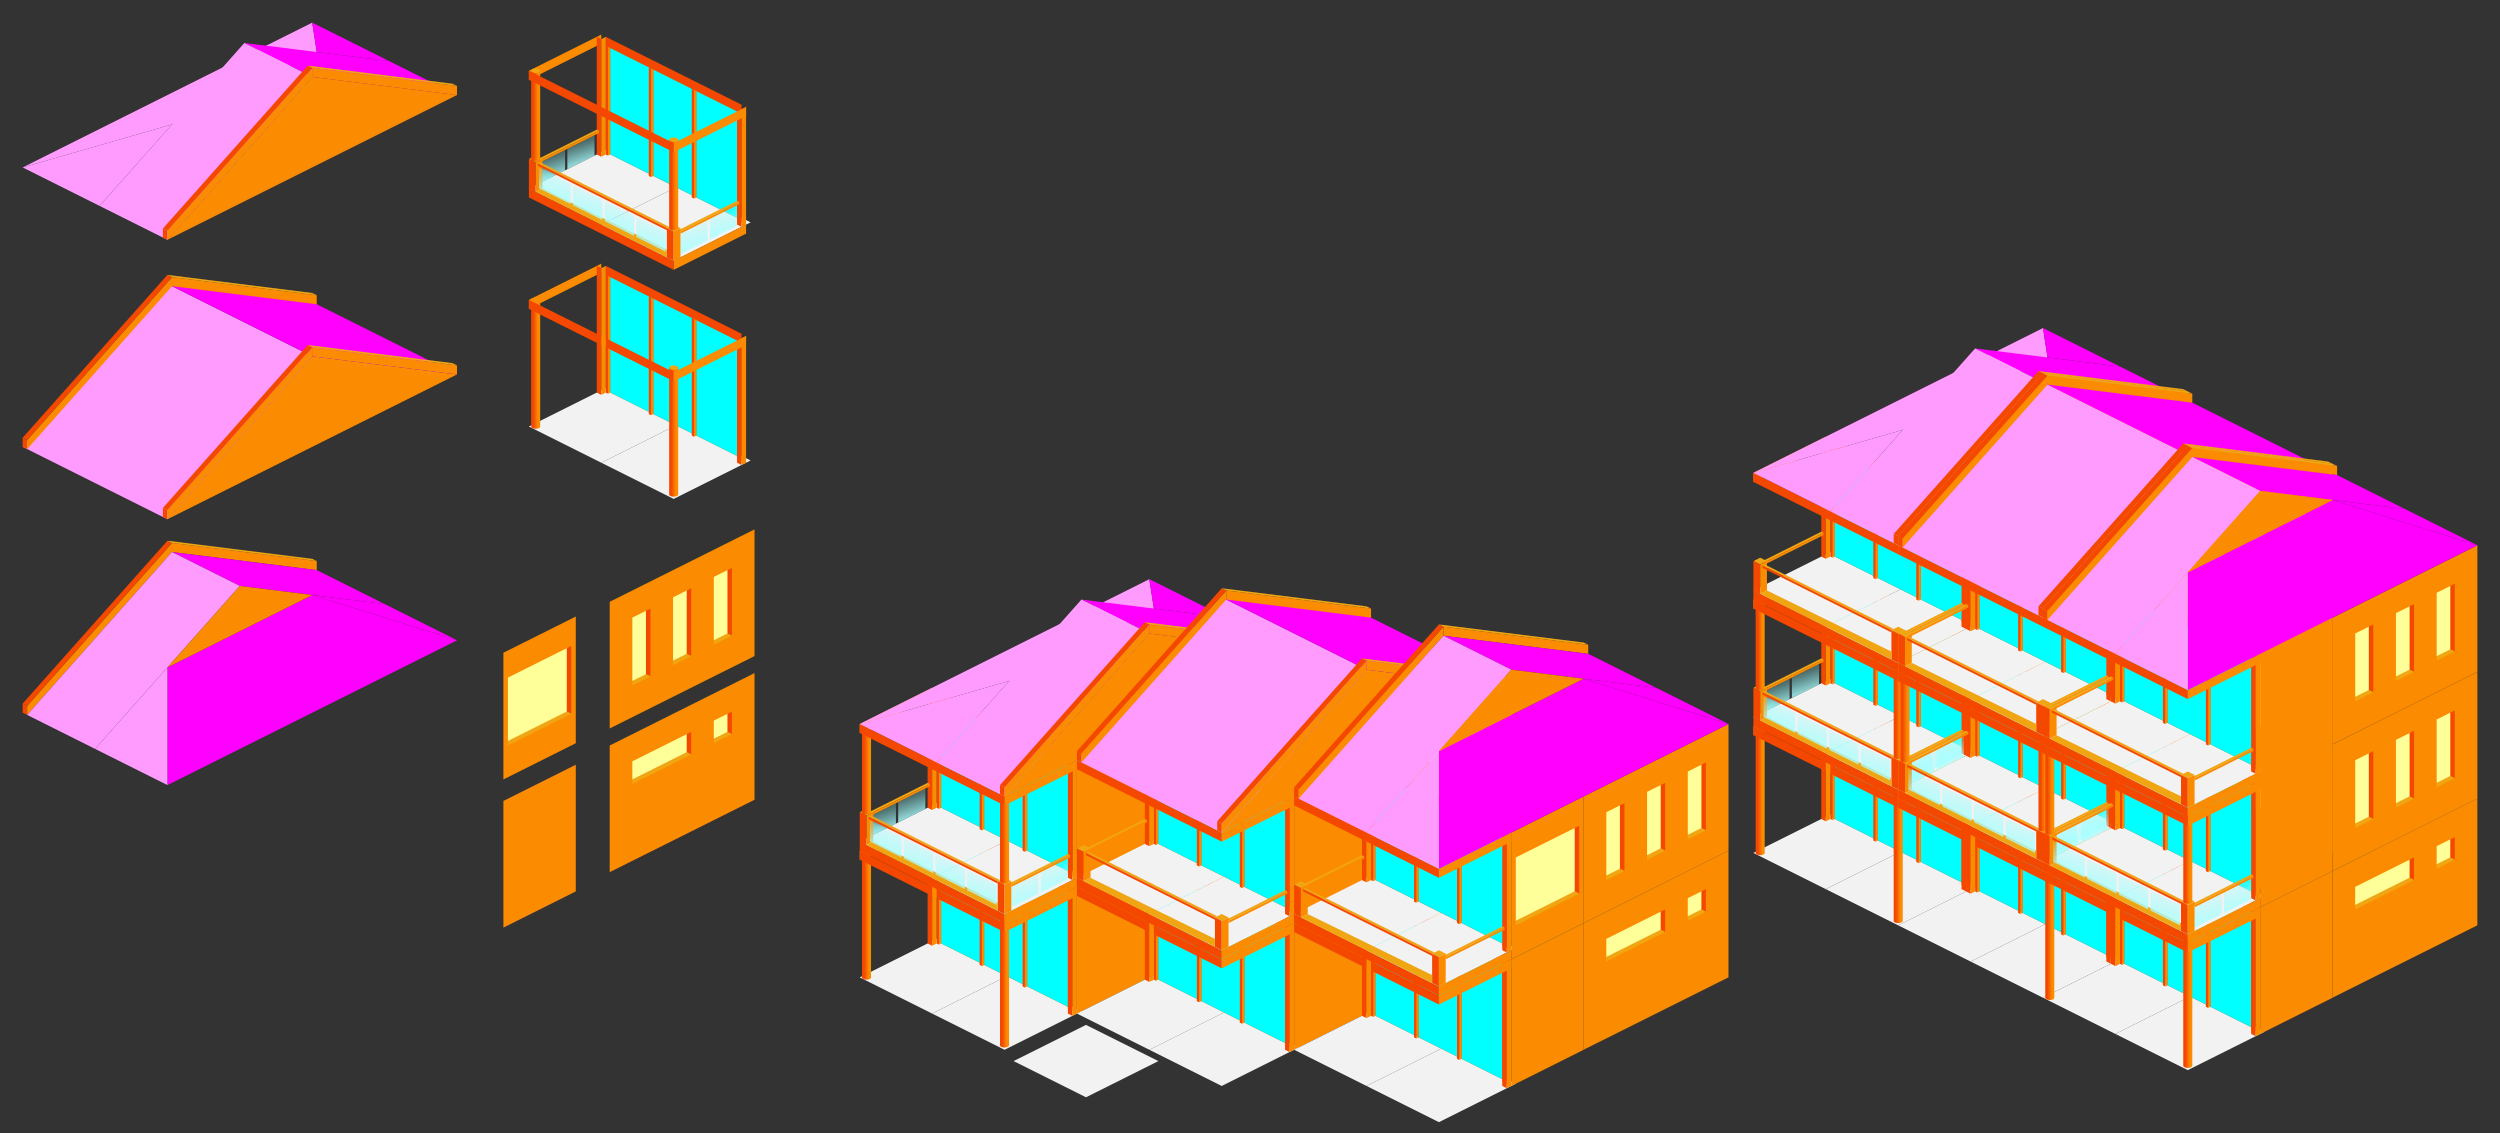 <?xml version="1.0" encoding="UTF-8" standalone="no"?>
<!-- Created with Inkscape (http://www.inkscape.org/) -->

<svg
   width="1105"
   height="500.993"
   viewBox="0 0 1105 500.993"
   version="1.1"
   id="svg1"
   inkscape:version="1.3 (0e150ed, 2023-07-21)"
   sodipodi:docname="1x0.5-sk1.svg"
   xml:space="preserve"
   xmlns:inkscape="http://www.inkscape.org/namespaces/inkscape"
   xmlns:sodipodi="http://sodipodi.sourceforge.net/DTD/sodipodi-0.dtd"
   xmlns:xlink="http://www.w3.org/1999/xlink"
   xmlns="http://www.w3.org/2000/svg"
   xmlns:svg="http://www.w3.org/2000/svg"><rect x="0" y="0" width="1105" height="500.993" fill="#333333" stroke="none"/><sodipodi:namedview
     id="namedview1"
     pagecolor="#ffffff"
     bordercolor="#000000"
     borderopacity="0.25"
     inkscape:showpageshadow="2"
     inkscape:pageopacity="0.0"
     inkscape:pagecheckerboard="0"
     inkscape:deskcolor="#d1d1d1"
     inkscape:document-units="px"
     showgrid="true"
     inkscape:zoom="0.70710678"
     inkscape:cx="567.09964"
     inkscape:cy="244.65895"
     inkscape:window-width="1440"
     inkscape:window-height="847"
     inkscape:window-x="240"
     inkscape:window-y="115"
     inkscape:window-maximized="0"
     inkscape:current-layer="layer1"><inkscape:grid
       id="grid1"
       units="px"
       originx="0"
       originy="-43"
       spacingx="1"
       spacingy="1"
       empcolor="#0099e5"
       empopacity="0.302"
       color="#0099e5"
       opacity="0.149"
       empspacing="4"
       dotted="false"
       gridanglex="30"
       gridanglez="30"
       visible="true"
       enabled="true" /></sodipodi:namedview><defs
     id="defs1"><linearGradient
       id="linearGradient250"
       inkscape:collect="always"><stop
         style="stop-color:#aaffff;stop-opacity:0.787;"
         offset="0"
         id="stop250" /><stop
         style="stop-color:#92ffff;stop-opacity:0.284;"
         offset="1"
         id="stop251" /></linearGradient><linearGradient
       id="linearGradient224"
       inkscape:collect="always"><stop
         style="stop-color:#f44800;stop-opacity:1;"
         offset="0"
         id="stop224" /><stop
         style="stop-color:#fb8b00;stop-opacity:1"
         offset="1"
         id="stop225" /></linearGradient><linearGradient
       inkscape:collect="always"
       xlink:href="#linearGradient4802"
       id="linearGradient7715"
       gradientUnits="userSpaceOnUse"
       x1="152.771"
       y1="560.222"
       x2="153.328"
       y2="560.222" /><linearGradient
       inkscape:collect="always"
       xlink:href="#linearGradient5449"
       id="linearGradient7703"
       gradientUnits="userSpaceOnUse"
       gradientTransform="matrix(4,0,0,4,-1341.04,-2370.053)"
       x1="517"
       y1="524.608"
       x2="526"
       y2="604.858" /><linearGradient
       inkscape:collect="always"
       xlink:href="#linearGradient5449"
       id="linearGradient7701"
       gradientUnits="userSpaceOnUse"
       gradientTransform="matrix(4,0,0,4,-1341.04,-2370.053)"
       x1="623.087"
       y1="598.013"
       x2="674.185"
       y2="651.222" /><linearGradient
       id="linearGradient6723"
       inkscape:collect="always"><stop
         id="stop6725"
         offset="0"
         style="stop-color:#5a5a5a;stop-opacity:1" /><stop
         id="stop6727"
         offset="1"
         style="stop-color:#cccccf;stop-opacity:1" /></linearGradient><linearGradient
       id="linearGradient6715"
       inkscape:collect="always"><stop
         id="stop6717"
         offset="0"
         style="stop-color:#888888;stop-opacity:1" /><stop
         id="stop6719"
         offset="1"
         style="stop-color:#eeeeee;stop-opacity:1" /></linearGradient><linearGradient
       gradientUnits="userSpaceOnUse"
       y2="37.195"
       x2="168.659"
       y1="38.697"
       x1="165.096"
       id="linearGradient6721"
       xlink:href="#linearGradient6715"
       inkscape:collect="always" /><linearGradient
       gradientUnits="userSpaceOnUse"
       y2="35.825"
       x2="169.278"
       y1="41.305"
       x1="167.261"
       id="linearGradient6729"
       xlink:href="#linearGradient6723"
       inkscape:collect="always" /><linearGradient
       id="linearGradient5518"><stop
         offset="0"
         style="stop-color:#6600cc;stop-opacity:1"
         id="stop5520" /><stop
         offset="1"
         style="stop-color:#ff00ff;stop-opacity:1"
         id="stop5522" /></linearGradient><linearGradient
       id="linearGradient4820"><stop
         offset="0"
         style="stop-color:#f44800;stop-opacity:1"
         id="stop4822" /><stop
         offset="1"
         style="stop-color:#fb8b00;stop-opacity:1"
         id="stop4824" /></linearGradient><linearGradient
       gradientTransform="translate(257.033,50)"
       gradientUnits="userSpaceOnUse"
       xlink:href="#linearGradient4820"
       id="linearGradient5425"
       y2="160.818"
       x2="140"
       y1="160.818"
       x1="115" /><linearGradient
       gradientTransform="translate(257.033,50)"
       gradientUnits="userSpaceOnUse"
       xlink:href="#linearGradient4820"
       id="linearGradient5427"
       y2="171"
       x2="155"
       y1="171"
       x1="100" /><linearGradient
       gradientTransform="translate(87.371,199.679)"
       gradientUnits="userSpaceOnUse"
       xlink:href="#linearGradient4820"
       id="linearGradient5429"
       y2="264.513"
       x2="-74.66"
       y1="214.258"
       x1="-124.915" /><linearGradient
       gradientTransform="matrix(0.896,-0.444,0.896,0.444,257.033,0)"
       gradientUnits="userSpaceOnUse"
       xlink:href="#linearGradient5518"
       id="linearGradient5431"
       y2="293.129"
       x2="-136.867"
       y1="279.177"
       x1="-150.819" /><linearGradient
       gradientTransform="translate(257.033)"
       gradientUnits="userSpaceOnUse"
       xlink:href="#linearGradient4820"
       id="linearGradient5433"
       y2="160.818"
       x2="140"
       y1="160.818"
       x1="115" /><linearGradient
       gradientTransform="translate(257.033)"
       gradientUnits="userSpaceOnUse"
       xlink:href="#linearGradient4820"
       id="linearGradient5435"
       y2="171"
       x2="155"
       y1="171"
       x1="100" /><linearGradient
       gradientTransform="translate(143.525,143.525)"
       gradientUnits="userSpaceOnUse"
       xlink:href="#linearGradient4820"
       id="linearGradient5437"
       y2="264.513"
       x2="-74.66"
       y1="214.258"
       x1="-124.915" /><linearGradient
       gradientTransform="translate(-33.538,32.919)"
       gradientUnits="userSpaceOnUse"
       xlink:href="#linearGradient4820"
       id="linearGradient5502"
       y2="160.818"
       x2="140"
       y1="160.818"
       x1="115" /><linearGradient
       gradientTransform="translate(-33.538,32.919)"
       gradientUnits="userSpaceOnUse"
       xlink:href="#linearGradient4820"
       id="linearGradient5504"
       y2="171"
       x2="155"
       y1="171"
       x1="100" /><linearGradient
       gradientTransform="matrix(0.895,-0.445,0.895,0.445,-33.538,32.919)"
       gradientUnits="userSpaceOnUse"
       xlink:href="#linearGradient4820"
       id="linearGradient5506"
       y2="264.513"
       x2="-74.66"
       y1="214.258"
       x1="-124.915" /><linearGradient
       gradientTransform="matrix(0.895,-0.445,0.895,0.445,-31.038,38.919)"
       gradientUnits="userSpaceOnUse"
       xlink:href="#linearGradient4820"
       id="linearGradient5509"
       y2="264.513"
       x2="-74.66"
       y1="214.258"
       x1="-124.915" /><linearGradient
       gradientTransform="translate(-31.038,33.919)"
       gradientUnits="userSpaceOnUse"
       xlink:href="#linearGradient4820"
       id="linearGradient5512"
       y2="160.818"
       x2="140"
       y1="160.818"
       x1="115" /><linearGradient
       gradientTransform="translate(-31.038,33.919)"
       gradientUnits="userSpaceOnUse"
       xlink:href="#linearGradient4820"
       id="linearGradient5514"
       y2="171"
       x2="155"
       y1="171"
       x1="100" /><linearGradient
       gradientTransform="translate(0,5)"
       gradientUnits="userSpaceOnUse"
       xlink:href="#linearGradient5518"
       id="linearGradient5524"
       y2="186"
       x2="110"
       y1="186"
       x1="85" /><linearGradient
       y2="264.513"
       x2="-74.66"
       y1="214.258"
       x1="-124.915"
       gradientTransform="matrix(0.895,-0.445,0.895,0.445,-236.038,10.669)"
       gradientUnits="userSpaceOnUse"
       id="linearGradient3147"
       xlink:href="#linearGradient4820"
       inkscape:collect="always" /><linearGradient
       y2="160.818"
       x2="140"
       y1="160.818"
       x1="115"
       gradientTransform="translate(-236.038,10.669)"
       gradientUnits="userSpaceOnUse"
       id="linearGradient3150"
       xlink:href="#linearGradient4820"
       inkscape:collect="always" /><linearGradient
       y2="171"
       x2="155"
       y1="171"
       x1="100"
       gradientTransform="translate(-236.038,10.669)"
       gradientUnits="userSpaceOnUse"
       id="linearGradient3152"
       xlink:href="#linearGradient4820"
       inkscape:collect="always" /><linearGradient
       y2="186"
       x2="110"
       y1="186"
       x1="85"
       gradientTransform="translate(-205,5)"
       gradientUnits="userSpaceOnUse"
       id="linearGradient3156"
       xlink:href="#linearGradient5518"
       inkscape:collect="always" /><linearGradient
       y2="186"
       x2="110"
       y1="186"
       x1="85"
       gradientTransform="translate(-205,25)"
       gradientUnits="userSpaceOnUse"
       id="linearGradient3161"
       xlink:href="#linearGradient5518"
       inkscape:collect="always" /><linearGradient
       inkscape:collect="always"
       id="linearGradient4802"><stop
         style="stop-color:#6e6e37;stop-opacity:1;"
         offset="0"
         id="stop4804" /><stop
         style="stop-color:#30331f;stop-opacity:1"
         offset="1"
         id="stop4806" /></linearGradient><linearGradient
       inkscape:collect="always"
       id="linearGradient5449"><stop
         style="stop-color:#ffffff;stop-opacity:0.343"
         offset="0"
         id="stop5451" /><stop
         style="stop-color:#ffffff;stop-opacity:0;"
         offset="1"
         id="stop5453" /></linearGradient><linearGradient
       inkscape:collect="always"
       xlink:href="#linearGradient224"
       id="linearGradient225"
       x1="235"
       y1="431.5"
       x2="237"
       y2="431.5"
       gradientUnits="userSpaceOnUse" /><linearGradient
       inkscape:collect="always"
       xlink:href="#linearGradient224"
       id="linearGradient226"
       gradientUnits="userSpaceOnUse"
       x1="235"
       y1="431.5"
       x2="237"
       y2="431.5" /><linearGradient
       inkscape:collect="always"
       xlink:href="#linearGradient250"
       id="linearGradient184"
       gradientUnits="userSpaceOnUse"
       gradientTransform="matrix(-1,0,0,1,506.496,-15.5)"
       x1="246"
       y1="339"
       x2="248.625"
       y2="331.312" /><linearGradient
       inkscape:collect="always"
       xlink:href="#linearGradient250"
       id="linearGradient185"
       gradientUnits="userSpaceOnUse"
       gradientTransform="matrix(-1,0,0,1,495.496,-10)"
       x1="246"
       y1="339"
       x2="248.625"
       y2="331.312" /><linearGradient
       inkscape:collect="always"
       xlink:href="#linearGradient250"
       id="linearGradient186"
       gradientUnits="userSpaceOnUse"
       gradientTransform="matrix(-1,0,0,1,507.5,-15.486)"
       x1="246"
       y1="339"
       x2="248.625"
       y2="331.312" /><linearGradient
       inkscape:collect="always"
       xlink:href="#linearGradient250"
       id="linearGradient187"
       gradientUnits="userSpaceOnUse"
       gradientTransform="matrix(-1,0,0,1,496.5,-9.986)"
       x1="246"
       y1="339"
       x2="248.625"
       y2="331.312" /><linearGradient
       inkscape:collect="always"
       xlink:href="#linearGradient224"
       id="linearGradient188"
       gradientUnits="userSpaceOnUse"
       x1="235"
       y1="431.5"
       x2="237"
       y2="431.5" /><linearGradient
       inkscape:collect="always"
       xlink:href="#linearGradient224"
       id="linearGradient189"
       gradientUnits="userSpaceOnUse"
       x1="235"
       y1="431.5"
       x2="237"
       y2="431.5" /><linearGradient
       inkscape:collect="always"
       xlink:href="#linearGradient250"
       id="linearGradient190"
       gradientUnits="userSpaceOnUse"
       gradientTransform="translate(1,-0.531)"
       x1="246"
       y1="339"
       x2="248.625"
       y2="331.312" /><linearGradient
       inkscape:collect="always"
       xlink:href="#linearGradient250"
       id="linearGradient191"
       gradientUnits="userSpaceOnUse"
       gradientTransform="translate(16,7)"
       x1="246"
       y1="339"
       x2="248.625"
       y2="331.312" /><linearGradient
       inkscape:collect="always"
       xlink:href="#linearGradient250"
       id="linearGradient192"
       gradientUnits="userSpaceOnUse"
       gradientTransform="translate(29,13.5)"
       x1="246"
       y1="339"
       x2="248.625"
       y2="331.312" /><linearGradient
       inkscape:collect="always"
       xlink:href="#linearGradient250"
       id="linearGradient193"
       gradientUnits="userSpaceOnUse"
       gradientTransform="translate(43,20.5)"
       x1="246"
       y1="339"
       x2="248.625"
       y2="331.312" /></defs><g
     inkscape:label="Layer 1"
     inkscape:groupmode="layer"
     id="layer1"
     transform="translate(0,-43)"><g
       id="g300"
       transform="translate(-163.996,-20.993)"><use
         x="0"
         y="0"
         xlink:href="#g195"
         id="use293"
         transform="translate(310.23,264.473)" /><use
         x="0"
         y="0"
         xlink:href="#g95"
         id="use294"
         transform="translate(310.234,309.723)" /><use
         x="0"
         y="0"
         xlink:href="#g36"
         id="use295"
         transform="translate(402.491,67.48)" /><use
         x="0"
         y="0"
         xlink:href="#g11"
         id="use296"
         transform="translate(402.5,75.007)" /><use
         x="0"
         y="0"
         xlink:href="#path36"
         id="use297"
         transform="translate(417.493,58.993)" /><use
         x="0"
         y="0"
         xlink:href="#path36"
         id="use299"
         transform="translate(417.493,3)" /><use
         x="0"
         y="0"
         xlink:href="#g290"
         id="use300"
         transform="translate(533.996,266.993)" /></g><g
       id="g235"
       transform="translate(-65.996,-153.993)"><g
         id="g234"
         transform="translate(-85,3.507)"><use
           x="0"
           y="0"
           xlink:href="#g195"
           id="use228"
           transform="translate(393.23,409.966)" /><use
           x="0"
           y="0"
           xlink:href="#g95"
           id="use229"
           transform="translate(393.234,455.216)" /><use
           x="0"
           y="0"
           xlink:href="#g36"
           id="use230"
           transform="translate(485.491,212.973)" /><use
           x="0"
           y="0"
           xlink:href="#g11"
           id="use231"
           transform="translate(485.5,220.5)" /><use
           x="0"
           y="0"
           xlink:href="#path36"
           id="use233"
           transform="translate(500.493,204.486)" /><use
           x="0"
           y="0"
           xlink:href="#g157"
           id="use234"
           transform="translate(616.996,288.986)" /></g><use
         x="0"
         y="0"
         xlink:href="#path36"
         id="use235"
         transform="translate(415.493,152)" /></g><path
       style="fill:#f2f2f2;fill-opacity:1;fill-rule:evenodd;stroke:none;stroke-width:1px;stroke-linecap:butt;stroke-linejoin:miter;stroke-opacity:1"
       d="m 448,512 32,16 32,-16 -32,-16 z"
       id="path5371-8"
       inkscape:connector-curvature="0"
       sodipodi:nodetypes="cccc" /><g
       id="g188"
       transform="translate(-220,444)"><path
         sodipodi:nodetypes="cccc"
         inkscape:connector-curvature="0"
         id="path5341"
         d="m 236,364 32,16 32,-16 -32,-16 z"
         style="fill:#e6e6e6;fill-opacity:1;fill-rule:evenodd;stroke:none;stroke-width:1px;stroke-linecap:butt;stroke-linejoin:miter;stroke-opacity:1" /><path
         style="fill:#e6e6e6;fill-opacity:1;fill-rule:evenodd;stroke:none;stroke-width:1px;stroke-linecap:butt;stroke-linejoin:miter;stroke-opacity:1"
         d="m 108,396 32,16 32,-16 -32,-16 z"
         id="path5333"
         inkscape:connector-curvature="0"
         sodipodi:nodetypes="cccc" /><path
         sodipodi:nodetypes="cccc"
         inkscape:connector-curvature="0"
         id="path5339"
         d="m 172,396 32,16 32,-16 -32,-16 z"
         style="fill:#e6e6e6;fill-opacity:1;fill-rule:evenodd;stroke:none;stroke-width:1px;stroke-linecap:butt;stroke-linejoin:miter;stroke-opacity:1" /><path
         style="fill:#e6e6e6;fill-opacity:1;fill-rule:evenodd;stroke:none;stroke-width:1px;stroke-linecap:butt;stroke-linejoin:miter;stroke-opacity:1"
         d="m 172,364 32,16 32,-16 -32,-16 z"
         id="path5343"
         inkscape:connector-curvature="0"
         sodipodi:nodetypes="cccc" /><path
         sodipodi:nodetypes="cccc"
         inkscape:connector-curvature="0"
         id="path5369"
         d="m 204,348 32,16 32,-16 -32,-16 z"
         style="fill:#f2f2f2;fill-opacity:1;fill-rule:evenodd;stroke:none;stroke-width:1px;stroke-linecap:butt;stroke-linejoin:miter;stroke-opacity:1" /><path
         sodipodi:nodetypes="cccc"
         inkscape:connector-curvature="0"
         id="path5373"
         d="m 204,380 32,16 32,-16 -32,-16 z"
         style="fill:#f2f2f2;fill-opacity:1;fill-rule:evenodd;stroke:none;stroke-width:1px;stroke-linecap:butt;stroke-linejoin:miter;stroke-opacity:1" /><path
         style="fill:#f2f2f2;fill-opacity:1;fill-rule:evenodd;stroke:none;stroke-width:1px;stroke-linecap:butt;stroke-linejoin:miter;stroke-opacity:1"
         d="m 140,380 32,16 32,-16 -32,-16 z"
         id="path5377"
         inkscape:connector-curvature="0"
         sodipodi:nodetypes="cccc" /><path
         sodipodi:nodetypes="cccc"
         inkscape:connector-curvature="0"
         id="path5379"
         d="m 140,412 32,16 32,-16 -32,-16 z"
         style="fill:#f2f2f2;fill-opacity:1;fill-rule:evenodd;stroke:none;stroke-width:1px;stroke-linecap:butt;stroke-linejoin:miter;stroke-opacity:1" /></g><g
       id="g220"
       transform="translate(-412,476)"><path
         style="fill:#e6e6e6;fill-opacity:1;fill-rule:evenodd;stroke:none;stroke-width:1px;stroke-linecap:butt;stroke-linejoin:miter;stroke-opacity:1"
         d="m 236,396 32,16 32,-16 -32,-16 z"
         id="path5337"
         inkscape:connector-curvature="0"
         sodipodi:nodetypes="cccc" /><path
         sodipodi:nodetypes="cccc"
         inkscape:connector-curvature="0"
         id="path5335"
         d="m 300,396 32,16 32,-16 -32,-16 z"
         style="fill:#e6e6e6;fill-opacity:1;fill-rule:evenodd;stroke:none;stroke-width:1px;stroke-linecap:butt;stroke-linejoin:miter;stroke-opacity:1" /><path
         sodipodi:nodetypes="cccc"
         inkscape:connector-curvature="0"
         id="path5345"
         d="m 236,428 32,16 32,-16 -32,-16 z"
         style="fill:#e6e6e6;fill-opacity:1;fill-rule:evenodd;stroke:none;stroke-width:1px;stroke-linecap:butt;stroke-linejoin:miter;stroke-opacity:1" /><path
         style="fill:#e6e6e6;fill-opacity:1;fill-rule:evenodd;stroke:none;stroke-width:1px;stroke-linecap:butt;stroke-linejoin:miter;stroke-opacity:1"
         d="m 172,428 32,16 32,-16 -32,-16 z"
         id="path5347"
         inkscape:connector-curvature="0"
         sodipodi:nodetypes="cccc" /><path
         sodipodi:nodetypes="cccc"
         inkscape:connector-curvature="0"
         id="path5381"
         d="m 268,380 32,16 32,-16 -32,-16 z"
         style="fill:#f2f2f2;fill-opacity:1;fill-rule:evenodd;stroke:none;stroke-width:1px;stroke-linecap:butt;stroke-linejoin:miter;stroke-opacity:1" /><path
         style="fill:#f2f2f2;fill-opacity:1;fill-rule:evenodd;stroke:none;stroke-width:1px;stroke-linecap:butt;stroke-linejoin:miter;stroke-opacity:1"
         d="m 204,444 32,16 32,-16 -32,-16 z"
         id="path5371"
         inkscape:connector-curvature="0"
         sodipodi:nodetypes="cccc" /><path
         style="fill:#f2f2f2;fill-opacity:1;fill-rule:evenodd;stroke:none;stroke-width:1px;stroke-linecap:butt;stroke-linejoin:miter;stroke-opacity:1"
         d="m 204,412 32,16 32,-16 -32,-16 z"
         id="path5375"
         inkscape:connector-curvature="0"
         sodipodi:nodetypes="cccc" /><path
         style="fill:#f2f2f2;fill-opacity:1;fill-rule:evenodd;stroke:none;stroke-width:1px;stroke-linecap:butt;stroke-linejoin:miter;stroke-opacity:1"
         d="m 268,412 32,16 32,-16 -32,-16 z"
         id="path5383"
         inkscape:connector-curvature="0"
         sodipodi:nodetypes="cccc" /></g><path
       style="fill:none;stroke:#0000ff;stroke-width:1;stroke-linecap:square;stroke-linejoin:round;stroke-dasharray:none"
       d="m -112,848 v 56 l -64,-32 v -56 z"
       id="path173" /><path
       style="fill:none;stroke:#0000ff;stroke-width:1;stroke-linecap:square;stroke-linejoin:round;stroke-dasharray:none"
       d="m -48,816 v 56 l -64,-32 v -56 z"
       id="path174" /><path
       style="fill:none;stroke:#0000ff;stroke-width:1;stroke-linecap:square;stroke-linejoin:round;stroke-dasharray:none"
       d="m -112,904 63.991,-32.013 -63.991,-31.987 -64,32 z"
       id="path175" /><g
       id="g180"
       transform="translate(-220,444)"
       style="stroke:#000080"><path
         style="fill:none;stroke:#000080;stroke-width:1;stroke-linecap:square;stroke-linejoin:round;stroke-dasharray:none"
         d="m 172,372 v 56 l -64,-32 v -56 z"
         id="path177" /><path
         style="fill:none;stroke:#00ff00;stroke-width:1;stroke-linecap:square;stroke-linejoin:round;stroke-dasharray:none"
         d="m 236,340 v 56 l -64,-32 v -56 z"
         id="path178" /><path
         style="fill:none;stroke:#ffff00;stroke-width:1;stroke-linecap:square;stroke-linejoin:round;stroke-dasharray:none"
         d="M 172,428 235.991,395.987 172,364 108,396 Z"
         id="path179" /><path
         style="fill:none;stroke:#00ffff;stroke-width:1;stroke-linecap:square;stroke-linejoin:round;stroke-dasharray:none"
         d="M 172,372 235.991,339.987 172,308 108,340 Z"
         id="path180" /></g><g
       transform="matrix(0.195,0,0,0.195,-309.022,731.912)"
       id="g3810"><path
         style="fill:#6600cc;fill-opacity:1;stroke:#ffffff;stroke-width:1px;stroke-linecap:butt;stroke-linejoin:miter;stroke-opacity:0.257"
         d="m 95,592.362 v 80 l 66,33 v -80 z"
         id="path3804"
         inkscape:connector-curvature="0"
         transform="translate(138.342,232.857)" /><path
         inkscape:connector-curvature="0"
         id="path3806"
         d="m 365.381,825.219 v 80 l -66,33 v -80 z"
         style="fill:#ff00ff;fill-opacity:1;stroke:#ffffff;stroke-width:1px;stroke-linecap:butt;stroke-linejoin:miter;stroke-opacity:0.257" /><path
         style="fill:#ff9bff;fill-opacity:1;stroke:#ffffff;stroke-width:1px;stroke-linecap:butt;stroke-linejoin:miter;stroke-opacity:0.257"
         d="m 233.342,825.094 66,-33 66,33 -66,33.125 z"
         id="path3808"
         inkscape:connector-curvature="0" /></g><g
       transform="matrix(0.195,0,0,0.195,-378.218,707.928)"
       id="g3858"><path
         inkscape:connector-curvature="0"
         id="path3817"
         d="m 377.342,947.219 v 80 l 66,33 v -80 z"
         style="fill:#f44800;fill-opacity:1;stroke:#ffffff;stroke-width:1px;stroke-linecap:butt;stroke-linejoin:miter;stroke-opacity:0.257" /><path
         style="fill:#fb8b00;fill-opacity:1;stroke:#ffffff;stroke-width:1px;stroke-linecap:butt;stroke-linejoin:miter;stroke-opacity:0.257"
         d="m 509.381,947.219 v 80 l -66,33 v -80 z"
         id="path3819"
         inkscape:connector-curvature="0" /><path
         inkscape:connector-curvature="0"
         id="path3821"
         d="m 377.342,947.094 66,-33 66,33 -66,33.125 z"
         style="fill:#f0a513;fill-opacity:1;stroke:#ffffff;stroke-width:1px;stroke-linecap:butt;stroke-linejoin:miter;stroke-opacity:0.257" /></g><g
       transform="matrix(0.195,0,0,0.195,-391.209,704.321)"
       id="g3863"><path
         style="fill:none;stroke:#ffffff;stroke-width:1px;stroke-linecap:butt;stroke-linejoin:miter;stroke-opacity:0.307"
         d="m 721.967,858.094 v 65.625"
         id="path3828"
         inkscape:connector-curvature="0" /><path
         style="fill:#6600cc;fill-opacity:1;stroke:#ffffff;stroke-width:1px;stroke-linecap:butt;stroke-linejoin:miter;stroke-opacity:0.307"
         d="m 656.467,923.844 65.625,-65.625 -0.25,98.875 z"
         id="path3843"
         inkscape:connector-curvature="0" /><path
         style="fill:#ff00ff;fill-opacity:1;stroke:#ffffff;stroke-width:1px;stroke-linecap:butt;stroke-linejoin:miter;stroke-opacity:0.307"
         d="m 722.342,857.469 65.25,67.25 -65.625,32.375 z"
         id="path3845"
         inkscape:connector-curvature="0" /></g><g
       transform="matrix(0.195,0,0,0.195,-445.757,708.464)"
       id="g3893"><g
         transform="translate(67.5,20.5)"
         id="g3868"><path
           style="fill:#f44800;fill-opacity:1;stroke:#ffffff;stroke-width:1px;stroke-linecap:butt;stroke-linejoin:miter;stroke-opacity:0.307"
           d="m 656.467,883.844 65.625,-15.625 -0.25,48.875 z"
           id="path3872"
           inkscape:connector-curvature="0"
           sodipodi:nodetypes="cccc" /><path
           style="fill:#fb8b00;fill-opacity:1;stroke:#ffffff;stroke-width:1px;stroke-linecap:butt;stroke-linejoin:miter;stroke-opacity:0.307"
           d="m 722.342,867.469 65.25,17.25 -65.625,32.375 z"
           id="path3874"
           inkscape:connector-curvature="0"
           sodipodi:nodetypes="cccc" /></g><path
         style="fill:#f0a513;fill-opacity:1;stroke:#ffffff;stroke-width:1px;stroke-linecap:butt;stroke-linejoin:miter;stroke-opacity:0.252"
         d="m 651.688,655.8 0.5,-16.688 64.875,33.375 z"
         id="path3889"
         inkscape:connector-curvature="0"
         transform="translate(138.342,232.857)" /><path
         style="fill:#fb8b00;fill-opacity:1;stroke:#ffffff;stroke-width:1px;stroke-linecap:butt;stroke-linejoin:miter;stroke-opacity:0.252"
         d="m 651.688,655.862 -64.688,15.75 64.938,-32.25 z"
         id="path3891"
         inkscape:connector-curvature="0"
         transform="translate(138.342,232.857)" /></g><g
       id="g195"
       transform="translate(-140.234,-281.48)"><path
         style="fill:#f2f2f2;fill-opacity:1;fill-rule:evenodd;stroke:none;stroke-width:1px;stroke-linecap:butt;stroke-linejoin:miter;stroke-opacity:1"
         d="m 374,513 32,16 34,-17 -32,-16 z"
         id="path193"
         inkscape:connector-curvature="0"
         sodipodi:nodetypes="ccccc" /><path
         style="fill:#f2f2f2;fill-opacity:1;fill-rule:evenodd;stroke:none;stroke-width:1px;stroke-linecap:butt;stroke-linejoin:miter;stroke-opacity:1"
         d="m 406,529 32,16 34,-17 -32,-16 z"
         id="path48-6"
         inkscape:connector-curvature="0"
         sodipodi:nodetypes="ccccc" /><g
         id="g226"
         transform="translate(141,54)"><path
           id="path225"
           style="fill:url(#linearGradient226);fill-opacity:1;stroke:none;stroke-width:1;stroke-linecap:butt;stroke-linejoin:round;stroke-dasharray:none"
           d="m 234,403 v 56 a 2,1 0 0 0 2,1 2,1 0 0 0 2,-1 v -56 z" /><ellipse
           style="fill:#f0a513;fill-opacity:1;stroke:none;stroke-width:1;stroke-linecap:butt;stroke-linejoin:round;stroke-dasharray:none"
           id="ellipse225"
           cx="236"
           cy="403"
           rx="2"
           ry="1" /></g><path
         style="fill:#fb8b00;fill-opacity:1;stroke:none;stroke-width:1;stroke-linecap:butt;stroke-linejoin:round;stroke-dasharray:none"
         d="m 374.004,457.007 v 4 l 32,-16 v -4 z"
         id="path47-1" /><g
         id="g67-2"
         transform="translate(246.004,153.007)"><path
           id="path55-6"
           style="fill:#f44800;fill-opacity:1;stroke:none;stroke-width:1;stroke-linecap:butt;stroke-linejoin:round;stroke-dasharray:none"
           d="m 162,289 v 54 1 1 l 1,0.5 v -1 l 57,28.5 v 1 l 2,1.014 V 374 373 319 Z"
           sodipodi:nodetypes="ccccccccccccc" /><g
           id="g65-1"
           transform="translate(0,-1)"><g
             id="g64-7"><path
               style="fill:#00ffff;fill-opacity:1;stroke:none;stroke-width:1;stroke-linecap:butt;stroke-linejoin:round;stroke-dasharray:none"
               d="m 183,304.5 18,9 v 51 l -18,-9 z"
               id="path56-6"
               sodipodi:nodetypes="ccccc" /><path
               id="path57-5"
               style="fill:#fb8b00;fill-opacity:1;stroke:none;stroke-width:1;stroke-linecap:butt;stroke-linejoin:round;stroke-dasharray:none"
               d="m 164,295 -1,-0.5 v 52 l 1,-0.5 z"
               sodipodi:nodetypes="ccccc" /><path
               style="fill:#00ffff;fill-opacity:1;stroke:none;stroke-width:1;stroke-linecap:butt;stroke-linejoin:round;stroke-dasharray:none"
               d="m 164,295 18,9 v 51 l -18,-9 z"
               id="path58-0"
               sodipodi:nodetypes="ccccc" /><path
               style="fill:#00ffff;fill-opacity:1;stroke:none;stroke-width:1;stroke-linecap:butt;stroke-linejoin:round;stroke-dasharray:none"
               d="m 202,314 18,9 v 51 l -18,-9 z"
               id="path59-4"
               sodipodi:nodetypes="ccccc" /><g
               id="g61-5"><path
                 id="path60-1"
                 style="fill:#fb8b00;fill-opacity:1;stroke:none;stroke-width:1;stroke-linecap:butt;stroke-linejoin:round;stroke-dasharray:none"
                 d="m 202,314 -1,-0.5 v 52 l 1,-0.5 z"
                 sodipodi:nodetypes="ccccc" /><path
                 id="path61-2"
                 style="fill:#f44800;fill-opacity:1;stroke:none;stroke-width:1;stroke-linecap:butt;stroke-linejoin:round;stroke-dasharray:none"
                 d="m 200,313 1,0.5 v 52 l -1,-0.5 z"
                 sodipodi:nodetypes="ccccc" /></g><g
               id="g63-3"
               transform="translate(-19,-9.5)"><path
                 id="path62-7"
                 style="fill:#fb8b00;fill-opacity:1;stroke:none;stroke-width:1;stroke-linecap:butt;stroke-linejoin:round;stroke-dasharray:none"
                 d="m 202,314 -1,-0.5 v 52 l 1,-0.5 z"
                 sodipodi:nodetypes="ccccc" /><path
                 id="path63-2"
                 style="fill:#f44800;fill-opacity:1;stroke:none;stroke-width:1;stroke-linecap:butt;stroke-linejoin:round;stroke-dasharray:none"
                 d="m 200,313 1,0.5 v 52 l -1,-0.5 z"
                 sodipodi:nodetypes="ccccc" /></g></g></g><g
           id="g66-4" /></g><g
         id="g225"
         transform="translate(202,84)"><path
           id="path223"
           style="fill:url(#linearGradient225);fill-opacity:1;stroke:none;stroke-width:1;stroke-linecap:butt;stroke-linejoin:round;stroke-dasharray:none"
           d="m 234,403 v 56 a 2,1 0 0 0 2,1 2,1 0 0 0 2,-1 v -56 z" /><ellipse
           style="fill:#f0a513;fill-opacity:1;stroke:none;stroke-width:1;stroke-linecap:butt;stroke-linejoin:round;stroke-dasharray:none"
           id="ellipse223"
           cx="236"
           cy="403"
           rx="2"
           ry="1" /></g><path
         style="fill:#f44800;fill-opacity:1;stroke:none;stroke-width:1;stroke-linecap:butt;stroke-linejoin:round;stroke-dasharray:none"
         d="m 374.004,457.007 v 4 l 64,32 6e-5,-4 z"
         id="path95-8" /><path
         style="fill:#f44800;fill-opacity:1;stroke:none;stroke-width:1;stroke-linecap:butt;stroke-linejoin:round;stroke-dasharray:none"
         d="m 466,529 2,1 v -56 l -2,-1 z"
         id="path53-2"
         sodipodi:nodetypes="ccccc" /><path
         style="fill:#fb8b00;fill-opacity:1;stroke:none;stroke-width:1;stroke-linecap:butt;stroke-linejoin:round;stroke-dasharray:none"
         d="m 470,529 -2,1 v -56 l 2,-1 z"
         id="path54-6"
         sodipodi:nodetypes="ccccc" /><path
         style="fill:#f44800;fill-opacity:1;stroke:none;stroke-width:1;stroke-linecap:butt;stroke-linejoin:round;stroke-dasharray:none"
         d="m 404.004,498.007 2,1 v -56 l -2,-1 z"
         id="path71-0"
         sodipodi:nodetypes="ccccc" /><path
         style="fill:#fb8b00;fill-opacity:1;stroke:none;stroke-width:1;stroke-linecap:butt;stroke-linejoin:round;stroke-dasharray:none"
         d="m 408.004,498.007 -2,1 v -56 l 2,-1 z"
         id="path72-3"
         sodipodi:nodetypes="ccccc" /><path
         style="fill:#fb8b00;fill-opacity:1;stroke:none;stroke-width:1;stroke-linecap:butt;stroke-linejoin:round;stroke-dasharray:none"
         d="m 438.004,489.007 v 4 l 32,-16 v -4 z"
         id="path94-1" /></g><path
       style="fill:none;stroke:#0000ff;stroke-width:1;stroke-linecap:square;stroke-linejoin:round;stroke-dasharray:none"
       d="m -112,848 63.991,-32.013 -63.991,-31.987 -64,32 z"
       id="path176" /><g
       id="g284"
       transform="translate(59,29.514)" /><rect
       y="884"
       x="-14.75"
       height="20"
       width="69.5"
       id="rect3585"
       style="display:inline;fill:#ffff99;fill-opacity:1;stroke:none" /><g
       id="g11"
       style="stroke:none"
       transform="translate(-94.504,-31.013)"><path
         style="fill:#fb8b00;fill-opacity:1;stroke:none;stroke-linejoin:round"
         d="m 171.991,427.987 64.009,-31.987 v -56 l -64,32 z"
         id="path11"
         transform="translate(192,-32)" /><g
         id="g4"
         style="stroke:none"
         transform="translate(1,-13)"><path
           style="fill:#f44800;fill-opacity:1;stroke:none;stroke-linejoin:round"
           d="m 381,386 -2,-1 v -28 l 2,-1 z"
           id="path2"
           sodipodi:nodetypes="ccccc" /><path
           style="fill:#f0a513;fill-opacity:1;stroke:none;stroke-linejoin:round"
           d="m 379,385 -6,3 -0.009,1.987 L 381,386 Z"
           id="path3" /><path
           style="fill:#ffff99;fill-opacity:1;stroke:none;stroke-linejoin:round"
           d="m 379,385 v -28 l -6,3 v 28 z"
           id="path4"
           sodipodi:nodetypes="ccccc" /></g><g
         id="g7"
         style="stroke:none"
         transform="translate(37.009,-30.987)"><path
           style="fill:#f44800;fill-opacity:1;stroke:none;stroke-linejoin:round"
           d="m 381,386 -2,-1 v -28 l 2,-1 z"
           id="path5"
           sodipodi:nodetypes="ccccc" /><path
           style="fill:#f0a513;fill-opacity:1;stroke:none;stroke-linejoin:round"
           d="m 379,385 -6,3 -0.009,1.987 L 381,386 Z"
           id="path6" /><path
           style="fill:#ffff99;fill-opacity:1;stroke:none;stroke-linejoin:round"
           d="m 379,385 v -28 l -6,3 v 28 z"
           id="path7"
           sodipodi:nodetypes="ccccc" /></g><g
         id="g10"
         style="stroke:none"
         transform="translate(19.005,-21.993)"><path
           style="fill:#f44800;fill-opacity:1;stroke:none;stroke-linejoin:round"
           d="m 381,386 -2,-1 v -28 l 2,-1 z"
           id="path8"
           sodipodi:nodetypes="ccccc" /><path
           style="fill:#f0a513;fill-opacity:1;stroke:none;stroke-linejoin:round"
           d="m 379,385 -6,3 -0.009,1.987 L 381,386 Z"
           id="path9" /><path
           style="fill:#ffff99;fill-opacity:1;stroke:none;stroke-linejoin:round"
           d="m 379,385 v -28 l -6,3 v 28 z"
           id="path10"
           sodipodi:nodetypes="ccccc" /></g></g><g
       id="g36"
       transform="translate(-158.505,64.5)"><path
         style="fill:#fb8b00;fill-opacity:1;stroke:none;stroke-linejoin:round"
         d="M 427.991,363.987 492,332 v -56 l -64,32 z"
         id="path22" /><g
         id="g28"
         style="stroke:none"
         transform="translate(101.009,-62.987)"><path
           style="fill:#f44800;fill-opacity:1;stroke:none;stroke-linejoin:round"
           d="m 381,366 -2,-1 v -8 l 2,-1 z"
           id="path26"
           sodipodi:nodetypes="ccccc" /><path
           style="fill:#f0a513;fill-opacity:1;stroke:none;stroke-linejoin:round"
           d="m 379,365 -6,3 -0.009,1.987 L 381,366 Z"
           id="path27"
           sodipodi:nodetypes="ccccc" /><path
           style="fill:#ffff99;fill-opacity:1;stroke:none;stroke-linejoin:round"
           d="m 379,365 v -8 l -6,3 v 8 z"
           id="path28"
           sodipodi:nodetypes="ccccc" /></g><g
         id="g35"><path
           style="fill:#f44800;fill-opacity:1;stroke:none;stroke-linejoin:round"
           d="m 464,312 -2,-1 v -8 l 2,-1 z"
           id="path33" /><path
           style="fill:#f0a513;fill-opacity:1;stroke:none;stroke-linejoin:round"
           d="m 462,311 -24,12 v 2 l 26,-13 -2,-1"
           id="path34" /><path
           style="fill:#ffff99;fill-opacity:1;stroke:none;stroke-linejoin:round"
           d="m 438,323 v -8 l 24,-12 v 8 z"
           id="path35" /></g></g><path
       style="fill:#fb8b00;fill-opacity:1;stroke:none;stroke-linejoin:round"
       d="m 222.502,453 v -56 l 32,-16 v 56 z"
       id="path36" /><g
       id="g95"
       transform="translate(-2.234,-209.723)"><path
         style="fill:#fb8b00;fill-opacity:1;stroke:none;stroke-width:1;stroke-linecap:butt;stroke-linejoin:round;stroke-dasharray:none"
         d="m 236,284 v 4 l 32,-16 v -4 z"
         id="path47" /><path
         style="fill:#f2f2f2;fill-opacity:1;fill-rule:evenodd;stroke:none;stroke-width:1px;stroke-linecap:butt;stroke-linejoin:miter;stroke-opacity:1"
         d="m 236,336 32,16 34,-17 -32,-16 z"
         id="path48"
         inkscape:connector-curvature="0"
         sodipodi:nodetypes="ccccc" /><path
         style="fill:#fb8b00;fill-opacity:1;stroke:none;stroke-width:1;stroke-linecap:butt;stroke-linejoin:round;stroke-dasharray:none"
         d="m 300,372 v -4"
         id="path49" /><path
         style="fill:#f44800;fill-opacity:1;stroke:none;stroke-width:1;stroke-linecap:butt;stroke-linejoin:round;stroke-dasharray:none"
         d="m 236,336 v 4 l 64,32 6e-5,-4 z"
         id="path50" /><path
         style="fill:#f2f2f2;fill-opacity:1;fill-rule:evenodd;stroke:none;stroke-width:1px;stroke-linecap:butt;stroke-linejoin:miter;stroke-opacity:1"
         d="m 268,352 32,16 34,-17 -32,-16 z"
         id="path51"
         inkscape:connector-curvature="0"
         sodipodi:nodetypes="ccccc" /><path
         style="fill:#fb8b00;fill-opacity:1;stroke:none;stroke-width:1;stroke-linecap:butt;stroke-linejoin:round;stroke-dasharray:none"
         d="m 300,368 v 4 l 32,-16 v -4 z"
         id="path52" /><g
         id="g54"
         transform="translate(59.996,31.993)"><path
           style="fill:#f44800;fill-opacity:1;stroke:none;stroke-width:1;stroke-linecap:butt;stroke-linejoin:round;stroke-dasharray:none"
           d="m 268,320 2,1 v -52 l -2,-1 z"
           id="path53"
           sodipodi:nodetypes="ccccc" /><path
           style="fill:#fb8b00;fill-opacity:1;stroke:none;stroke-width:1;stroke-linecap:butt;stroke-linejoin:round;stroke-dasharray:none"
           d="m 272,320 -2,1 v -52 l 2,-1 z"
           id="path54"
           sodipodi:nodetypes="ccccc" /></g><g
         id="g67"
         transform="translate(108,-20)"><path
           id="path55"
           style="fill:#f44800;fill-opacity:1;stroke:none;stroke-width:1;stroke-linecap:butt;stroke-linejoin:round;stroke-dasharray:none"
           d="m 162,289 v 50 1 1 l 1,0.5 v -1 l 57,28.5 v 1 l 2,1.014 V 370 369 319 Z" /><g
           id="g65"
           transform="translate(0,-1)"><g
             id="g64"><path
               style="fill:#00ffff;fill-opacity:1;stroke:none;stroke-width:1;stroke-linecap:butt;stroke-linejoin:round;stroke-dasharray:none"
               d="m 183,304.5 18,9 v 47 l -18,-9 z"
               id="path56"
               sodipodi:nodetypes="ccccc" /><path
               id="path57"
               style="fill:#fb8b00;fill-opacity:1;stroke:none;stroke-width:1;stroke-linecap:butt;stroke-linejoin:round;stroke-dasharray:none"
               d="m 164,295 -1,-0.5 v 48 l 1,-0.5 z"
               sodipodi:nodetypes="ccccc" /><path
               style="fill:#00ffff;fill-opacity:1;stroke:none;stroke-width:1;stroke-linecap:butt;stroke-linejoin:round;stroke-dasharray:none"
               d="m 164,295 18,9 v 47 l -18,-9 z"
               id="path58"
               sodipodi:nodetypes="ccccc" /><path
               style="fill:#00ffff;fill-opacity:1;stroke:none;stroke-width:1;stroke-linecap:butt;stroke-linejoin:round;stroke-dasharray:none"
               d="m 202,314 18,9 v 47 l -18,-9 z"
               id="path59"
               sodipodi:nodetypes="ccccc" /><g
               id="g61"><path
                 id="path60"
                 style="fill:#fb8b00;fill-opacity:1;stroke:none;stroke-width:1;stroke-linecap:butt;stroke-linejoin:round;stroke-dasharray:none"
                 d="m 202,314 -1,-0.5 v 48 l 1,-0.5 z"
                 sodipodi:nodetypes="ccccc" /><path
                 id="path61"
                 style="fill:#f44800;fill-opacity:1;stroke:none;stroke-width:1;stroke-linecap:butt;stroke-linejoin:round;stroke-dasharray:none"
                 d="m 200,313 1,0.5 v 48 l -1,-0.5 z"
                 sodipodi:nodetypes="ccccc" /></g><g
               id="g63"
               transform="translate(-19,-9.5)"><path
                 id="path62"
                 style="fill:#fb8b00;fill-opacity:1;stroke:none;stroke-width:1;stroke-linecap:butt;stroke-linejoin:round;stroke-dasharray:none"
                 d="m 202,314 -1,-0.5 v 48 l 1,-0.5 z"
                 sodipodi:nodetypes="ccccc" /><path
                 id="path63"
                 style="fill:#f44800;fill-opacity:1;stroke:none;stroke-width:1;stroke-linecap:butt;stroke-linejoin:round;stroke-dasharray:none"
                 d="m 200,313 1,0.5 v 48 l -1,-0.5 z"
                 sodipodi:nodetypes="ccccc" /></g></g></g><g
           id="g66" /></g><g
         id="g71"
         transform="translate(62,31.484)"><g
           id="g68"
           transform="translate(-0.5,0.486)"><path
             style="fill:url(#linearGradient184);stroke:none;stroke-width:1;stroke-linecap:butt;stroke-linejoin:round;stroke-dasharray:none"
             d="m 266.496,320.5 -12,6 v -9 l 12,-6 z"
             id="path67"
             sodipodi:nodetypes="ccccc" /><path
             style="fill:url(#linearGradient185);stroke:none;stroke-width:1;stroke-linecap:butt;stroke-linejoin:round;stroke-dasharray:none"
             d="m 253.496,327 -12,6 v -9 l 12,-6 z"
             id="path68"
             sodipodi:nodetypes="ccccc" /></g><g
           id="g70"
           transform="translate(10,3.516)"><path
             id="path69"
             style="fill:#f0a513;fill-opacity:1;stroke:none;stroke-width:1;stroke-linecap:butt;stroke-linejoin:round;stroke-dasharray:none"
             d="m 256,306.5 -26,13 1,0.5 26,-13 z" /><path
             style="fill:#fb8b00;fill-opacity:1;stroke:none;stroke-width:1;stroke-linecap:butt;stroke-linejoin:round;stroke-dasharray:none"
             d="m 231,321 v -1 l 26,-13 v 0.967 z"
             id="path70" /></g></g><g
         id="g72"
         transform="translate(-2,1)"><path
           style="fill:#f44800;fill-opacity:1;stroke:none;stroke-width:1;stroke-linecap:butt;stroke-linejoin:round;stroke-dasharray:none"
           d="m 268,320 2,1 v -52 l -2,-1 z"
           id="path71"
           sodipodi:nodetypes="ccccc" /><path
           style="fill:#fb8b00;fill-opacity:1;stroke:none;stroke-width:1;stroke-linecap:butt;stroke-linejoin:round;stroke-dasharray:none"
           d="m 272,320 -2,1 v -52 l 2,-1 z"
           id="path72"
           sodipodi:nodetypes="ccccc" /></g><g
         id="g77"><g
           id="g74"
           transform="translate(-2.5,0.986)"><path
             style="fill:url(#linearGradient186);stroke:none;stroke-width:1;stroke-linecap:butt;stroke-linejoin:round;stroke-dasharray:none"
             d="m 267.5,320.514 -12,6 v -9 l 12,-6 z"
             id="path73"
             sodipodi:nodetypes="ccccc" /><path
             style="fill:url(#linearGradient187);stroke:none;stroke-width:1;stroke-linecap:butt;stroke-linejoin:round;stroke-dasharray:none"
             d="m 254.5,327.014 -12,6 v -9 l 12,-6 z"
             id="path74"
             sodipodi:nodetypes="ccccc" /></g><g
           id="g76"
           transform="translate(10,3.516)"><path
             id="path75"
             style="fill:#f0a513;fill-opacity:1;stroke:none;stroke-width:1;stroke-linecap:butt;stroke-linejoin:round;stroke-dasharray:none"
             d="m 256,306.5 -26,13 1,0.5 26,-13 z" /><path
             style="fill:#fb8b00;fill-opacity:1;stroke:none;stroke-width:1;stroke-linecap:butt;stroke-linejoin:round;stroke-dasharray:none"
             d="m 231,321 v -1 l 26,-13 v 0.967 z"
             id="path76" /></g></g><g
         id="g81"><path
           style="fill:#fb8b00;fill-opacity:1;stroke:none;stroke-width:1;stroke-linecap:butt;stroke-linejoin:round;stroke-dasharray:none"
           d="m 236,336 v 4"
           id="path77" /><path
           style="fill:#f0a513;fill-opacity:1;stroke:none;stroke-width:1.5;stroke-linecap:butt;stroke-linejoin:round;stroke-dasharray:none"
           d="m 236,323 3,1.5 3,-1.5 -3,-1.5 z"
           id="path78"
           sodipodi:nodetypes="ccccc" /><g
           id="g79"
           transform="translate(3,-126)"><path
             id="path79"
             style="fill:url(#linearGradient188);fill-opacity:1;stroke:none;stroke-width:1;stroke-linecap:butt;stroke-linejoin:round;stroke-dasharray:none"
             d="m 234,410 v 39 c 0,0.552 0.895,1 2,1 1.105,0 2,-0.448 2,-1 v -39 z"
             sodipodi:nodetypes="cssscc" /><ellipse
             style="fill:#f0a513;fill-opacity:1;stroke:none;stroke-width:1;stroke-linecap:butt;stroke-linejoin:round;stroke-dasharray:none"
             id="ellipse79"
             cx="236"
             cy="410"
             rx="2"
             ry="1" /></g><path
           style="fill:#f44800;fill-opacity:1;stroke:none;stroke-width:1;stroke-linecap:butt;stroke-linejoin:round;stroke-dasharray:none"
           d="m 236,323 v 13 l 3,1.5 v -13 z"
           id="path80"
           sodipodi:nodetypes="ccccc" /><path
           style="fill:#fb8b00;fill-opacity:1;stroke:none;stroke-width:1;stroke-linecap:butt;stroke-linejoin:round;stroke-dasharray:none"
           d="m 242,323 v 13 l -3,1.5 v -13 z"
           id="path81"
           sodipodi:nodetypes="ccccc" /></g><g
         id="g86"
         transform="translate(61,30.5)"><path
           style="fill:#fb8b00;fill-opacity:1;stroke:none;stroke-width:1;stroke-linecap:butt;stroke-linejoin:round;stroke-dasharray:none"
           d="m 236,336 v 4"
           id="path82" /><path
           style="fill:#f0a513;fill-opacity:1;stroke:none;stroke-width:1.5;stroke-linecap:butt;stroke-linejoin:round;stroke-dasharray:none"
           d="m 236,323 3,1.5 3,-1.5 -3,-1.5 z"
           id="path83"
           sodipodi:nodetypes="ccccc" /><g
           id="g84"
           transform="translate(3,-126)"><path
             id="path84"
             style="fill:url(#linearGradient189);fill-opacity:1;stroke:none;stroke-width:1;stroke-linecap:butt;stroke-linejoin:round;stroke-dasharray:none"
             d="m 234,410 v 39 c 0,0.552 0.895,1 2,1 1.105,0 2,-0.448 2,-1 v -39 z"
             sodipodi:nodetypes="cssscc" /><ellipse
             style="fill:#f0a513;fill-opacity:1;stroke:none;stroke-width:1;stroke-linecap:butt;stroke-linejoin:round;stroke-dasharray:none"
             id="ellipse84"
             cx="236"
             cy="410"
             rx="2"
             ry="1" /></g><path
           style="fill:#f44800;fill-opacity:1;stroke:none;stroke-width:1;stroke-linecap:butt;stroke-linejoin:round;stroke-dasharray:none"
           d="m 236,323 v 13 l 3,1.5 v -13 z"
           id="path85"
           sodipodi:nodetypes="ccccc" /><path
           style="fill:#fb8b00;fill-opacity:1;stroke:none;stroke-width:1;stroke-linecap:butt;stroke-linejoin:round;stroke-dasharray:none"
           d="m 242,323 v 13 l -3,1.5 v -13 z"
           id="path86"
           sodipodi:nodetypes="ccccc" /></g><path
         style="fill:#f0a513;fill-opacity:1;stroke:none;stroke-width:1;stroke-linecap:butt;stroke-linejoin:round;stroke-dasharray:none"
         d="m 242,336 -3,1.5 58,29 V 363 Z"
         id="path87" /><g
         id="g91"
         transform="translate(-0.5,0.486)"><path
           style="fill:url(#linearGradient190);stroke:none;stroke-width:1;stroke-linecap:butt;stroke-linejoin:round;stroke-dasharray:none"
           d="m 241,335.469 14,7 v -9 l -14,-7 z"
           id="path88"
           sodipodi:nodetypes="ccccc" /><path
           id="path89"
           style="fill:url(#linearGradient191);stroke:none;stroke-width:1;stroke-linecap:butt;stroke-linejoin:round;stroke-dasharray:none"
           d="m 256,334 v 9 l 13,6.5 v -9 z" /><path
           id="path90"
           style="fill:url(#linearGradient192);stroke:none;stroke-width:1;stroke-linecap:butt;stroke-linejoin:round;stroke-dasharray:none"
           d="m 270,341 v 9 l 13,6.5 v -9 z" /><path
           id="path91"
           style="fill:url(#linearGradient193);stroke:none;stroke-width:1;stroke-linecap:butt;stroke-linejoin:round;stroke-dasharray:none"
           d="m 284,348 v 9 l 13,6.5 v -9 z" /></g><g
         id="g93"><path
           style="fill:#f0a513;fill-opacity:1;stroke:none;stroke-width:1;stroke-linecap:butt;stroke-linejoin:round;stroke-dasharray:none"
           d="M 240,325 297,353.528 298,353 241,324.5 Z"
           id="path92"
           sodipodi:nodetypes="ccccc" /><path
           style="fill:#f44800;fill-opacity:1;stroke:none;stroke-width:1;stroke-linecap:butt;stroke-linejoin:round;stroke-dasharray:none"
           d="m 240,325 v 1 l 57,28.528 v -1 z"
           id="path93"
           sodipodi:nodetypes="ccccc" /></g><path
         style="fill:#fb8b00;fill-opacity:1;stroke:none;stroke-width:1;stroke-linecap:butt;stroke-linejoin:round;stroke-dasharray:none"
         d="m 300,316 v 4 l 32,-16 v -4 z"
         id="path94" /><path
         style="fill:#f44800;fill-opacity:1;stroke:none;stroke-width:1;stroke-linecap:butt;stroke-linejoin:round;stroke-dasharray:none"
         d="m 236,284 v 4 l 64,32 6e-5,-4 z"
         id="path95" /></g><g
       id="g157"
       transform="translate(-226,-43.5)"><g
         id="g146"
         transform="translate(-104,-180)"><path
           style="fill:#fb8b00;fill-opacity:1;stroke:none;stroke-linejoin:round"
           d="m 404,496 128,-64 -64,-8 z"
           id="path144" /><path
           style="fill:#ff9bff;fill-opacity:1;stroke:none;stroke-linejoin:round"
           d="m 468,424 -64,-32 -64,72 64,32 z"
           id="path145" /><path
           style="fill:#ff00ff;fill-opacity:1;stroke:none;stroke-linejoin:round"
           d="m 404,392 64,32 64,8 -64,-32 z"
           id="path146" /></g><g
         id="g151"><path
           style="fill:#f44800;fill-opacity:1;stroke:none;stroke-linejoin:round"
           d="m 300,312 -2,-1 v 4 l 2,1 z"
           id="path147" /><path
           style="fill:#fb8b00;fill-opacity:1;stroke:none;stroke-linejoin:round"
           d="m 300,316 v -4 l 64,-72 v 4 z"
           id="path148" /><path
           style="fill:#fb8b00;fill-opacity:1;stroke:none;stroke-linejoin:round"
           d="m 364,244 64,8 v -4 l -64,-8 z"
           id="path149" /><path
           style="fill:#f44800;fill-opacity:1;stroke:none;stroke-linejoin:round"
           d="m 298,311 2,1 64,-72 -2,-1 z"
           id="path150" /><path
           style="fill:#f0a513;fill-opacity:1;stroke:none;stroke-linejoin:round"
           d="m 362,239 64,8 2,1 -64,-8 z"
           id="path151" /></g><g
         id="g156"
         transform="translate(-62,-31)"><path
           style="fill:#f44800;fill-opacity:1;stroke:none;stroke-linejoin:round"
           d="m 300,312 -2,-1 v 4 l 2,1 z"
           id="path152" /><path
           style="fill:#fb8b00;fill-opacity:1;stroke:none;stroke-linejoin:round"
           d="m 300,316 v -4 l 64,-72 v 4 z"
           id="path153" /><path
           style="fill:#fb8b00;fill-opacity:1;stroke:none;stroke-linejoin:round"
           d="m 364,244 64,8 v -4 l -64,-8 z"
           id="path154" /><path
           style="fill:#f44800;fill-opacity:1;stroke:none;stroke-linejoin:round"
           d="m 298,311 2,1 64,-72 -2,-1 z"
           id="path155" /><path
           style="fill:#f0a513;fill-opacity:1;stroke:none;stroke-linejoin:round"
           d="m 362,239 64,8 2,1 -64,-8 z"
           id="path156" /></g></g><g
       id="g40"
       transform="translate(-109.498,31.507)"><path
         style="fill:#fb8b00;fill-opacity:1;stroke:none;stroke-linejoin:round"
         d="m 332,356 v -56 l 32,-16 v 56 z"
         id="path37" /><g
         id="g4-1"
         style="stroke:none"
         transform="translate(-39.005,-49.007)"><path
           style="fill:#f44800;fill-opacity:1;stroke:none;stroke-linejoin:round"
           d="m 401,376 -2,-1 v -28 l 2,-1 z"
           id="path2-4"
           sodipodi:nodetypes="ccccc" /><path
           style="fill:#f0a513;fill-opacity:1;stroke:none;stroke-linejoin:round"
           d="m 399,375 -26,13 -0.009,1.987 L 401,376 Z"
           id="path3-8"
           sodipodi:nodetypes="ccccc" /><path
           style="fill:#ffff99;fill-opacity:1;stroke:none;stroke-linejoin:round"
           d="m 399,375 v -28 l -26,13 v 28 z"
           id="path4-8"
           sodipodi:nodetypes="ccccc" /></g></g><g
       id="g223"
       transform="translate(-226,74)"><g
         id="g222"><g
           id="g216"
           transform="translate(-62,-31)"><path
             style="fill:#f44800;fill-opacity:1;stroke:none;stroke-linejoin:round"
             d="m 300,312 -2,-1 v 4 l 2,1 z"
             id="path212" /><path
             style="fill:#fb8b00;fill-opacity:1;stroke:none;stroke-linejoin:round"
             d="m 300,316 v -4 l 64,-72 v 4 z"
             id="path213" /><path
             style="fill:#fb8b00;fill-opacity:1;stroke:none;stroke-linejoin:round"
             d="m 364,244 64,8 v -4 l -64,-8 z"
             id="path214" /><path
             style="fill:#f44800;fill-opacity:1;stroke:none;stroke-linejoin:round"
             d="m 298,311 2,1 64,-72 -2,-1 z"
             id="path215" /><path
             style="fill:#f0a513;fill-opacity:1;stroke:none;stroke-linejoin:round"
             d="m 362,239 64,8 2,1 -64,-8 z"
             id="path216" /></g><g
           id="g218"
           transform="translate(-32,-16)"><path
             style="fill:#ff00ff;fill-opacity:1;stroke:none;stroke-linejoin:round"
             d="m 398,237 30,15 -64,-8 -30,-15 z"
             id="path217"
             sodipodi:nodetypes="ccccc" /><path
             style="fill:#ff9bff;fill-opacity:1;stroke:none;stroke-linejoin:round"
             d="m 334,229 30,15 -64,72 -30,-15 z"
             id="path218"
             sodipodi:nodetypes="ccccc" /></g><path
           style="fill:#ff00ff;fill-opacity:1;stroke:none;stroke-linejoin:round"
           d="m 300,264 v 52 l 128,-64 -64,-20 z"
           id="path219" /><path
           style="fill:#ff00ff;fill-opacity:1;stroke:none;stroke-linejoin:round"
           d="m 364,232 32,4 32,16 z"
           id="path220" /><path
           style="fill:#ff9bff;fill-opacity:1;stroke:none;stroke-linejoin:round"
           d="m 300,316 v -52 l -32,36 z"
           id="path221" /><path
           style="fill:#fb8b00;fill-opacity:1;stroke:none;stroke-linejoin:round"
           d="m 300,264 64,-32 -32,-4 -32,36"
           id="path222" /></g></g><g
       id="g227"
       transform="translate(-261,-92)"><use
         x="0"
         y="0"
         xlink:href="#g195"
         id="use211"
         transform="translate(599.23,367.473)" /><use
         x="0"
         y="0"
         xlink:href="#g95"
         id="use212"
         transform="translate(599.234,412.723)" /><use
         x="0"
         y="0"
         xlink:href="#g36"
         id="use223"
         transform="translate(691.491,170.48)" /><use
         x="0"
         y="0"
         xlink:href="#g11"
         id="use224"
         transform="translate(691.5,178.007)" /><use
         x="0"
         y="0"
         xlink:href="#g40"
         id="use225"
         transform="translate(706.493,171.487)" /><use
         x="0"
         y="0"
         xlink:href="#path36"
         id="use226"
         transform="translate(706.493,161.993)" /><use
         x="0"
         y="0"
         xlink:href="#g223"
         id="use227"
         transform="translate(823,129)" /></g><g
       id="g268"
       transform="translate(-381.996,227.5)" /><g
       id="g290"
       transform="translate(12,-466.007)"><path
         style="fill:#ff9bff;fill-opacity:1;stroke:none;stroke-linejoin:round"
         d="m -2,583.007 66,-19 64,-32 -2,-13 z"
         id="path252-9"
         sodipodi:nodetypes="ccccc" /><path
         style="fill:#ff9bff;fill-opacity:1;stroke:none;stroke-linejoin:round"
         d="m 32,600.007 32,-36 -66,19 z"
         id="path254-7"
         sodipodi:nodetypes="cccc" /><path
         style="fill:#ff00ff;fill-opacity:1;stroke:none;stroke-linejoin:round"
         d="m 160,536.007 30,15 -64,-8 -30,-15 z"
         id="path250-9"
         sodipodi:nodetypes="ccccc" /><path
         style="fill:#ff9bff;fill-opacity:1;stroke:none;stroke-linejoin:round"
         d="m 96,528.007 30,15 -64,72 -30,-15 z"
         id="path251-4"
         sodipodi:nodetypes="ccccc" /><path
         style="fill:#ff00ff;fill-opacity:1;stroke:none;stroke-linejoin:round"
         d="m 128,532.007 -2,-13 34,17 z"
         id="path253-1"
         sodipodi:nodetypes="cccc" /><path
         style="fill:#fb8b00;fill-opacity:1;stroke:none;stroke-linejoin:round"
         d="m 190,551.007 -64,-8 -64,72"
         id="path255-9"
         sodipodi:nodetypes="ccc" /><path
         style="fill:#f44800;fill-opacity:1;stroke:none;stroke-linejoin:round"
         d="m 62,611.007 -2,-1 v 4 l 2,1 z"
         id="path245-7" /><path
         style="fill:#fb8b00;fill-opacity:1;stroke:none;stroke-linejoin:round"
         d="m 62,615.007 v -4 l 64,-72 v 4 z"
         id="path246-0" /><path
         style="fill:#fb8b00;fill-opacity:1;stroke:none;stroke-linejoin:round"
         d="m 126,543.007 64,8 v -4 l -64,-8 z"
         id="path247-9" /><path
         style="fill:#f44800;fill-opacity:1;stroke:none;stroke-linejoin:round"
         d="m 60,610.007 2,1 64,-72 -2,-1 z"
         id="path248-7" /><path
         style="fill:#f0a513;fill-opacity:1;stroke:none;stroke-linejoin:round"
         d="m 124,538.007 64,8 2,1 -64,-8 z"
         id="path249-3" /></g><g
       id="g293"
       transform="translate(528.444,-232.003)"><g
         id="g291"><use
           x="0"
           y="0"
           xlink:href="#g195"
           id="use278"
           transform="translate(12.791,420.48)" /><use
           x="0"
           y="0"
           xlink:href="#g95"
           id="use279"
           transform="translate(12.795,465.73)" /><use
           x="0"
           y="0"
           xlink:href="#g36"
           id="use280"
           transform="translate(105.052,223.487)" /><use
           x="0"
           y="0"
           xlink:href="#g11"
           id="use281"
           transform="translate(105.061,231.013)" /><use
           x="0"
           y="0"
           xlink:href="#path36"
           id="use282"
           transform="translate(120.054,215)" /><use
           x="0"
           y="0"
           xlink:href="#path36"
           id="use283"
           transform="translate(120.054,159.007)" /><use
           x="0"
           y="0"
           xlink:href="#g95"
           id="use284"
           transform="translate(12.795,409.73)" /><use
           x="0"
           y="0"
           xlink:href="#g11"
           id="use285"
           transform="translate(105.061,175.013)" /><use
           x="0"
           y="0"
           xlink:href="#path36"
           id="use286"
           transform="translate(120.054,103.007)" /><use
           x="0"
           y="0"
           xlink:href="#g290"
           id="use290"
           transform="translate(236.561,367.007)" /></g><g
         id="g242"
         transform="translate(-456.444,195.5)"><g
           id="g245"
           transform="translate(225.004,-156.493)"><use
             x="0"
             y="0"
             xlink:href="#g195"
             id="use236"
             transform="translate(308.23,413.473)" /><use
             x="0"
             y="0"
             xlink:href="#g95"
             id="use237"
             transform="translate(308.234,458.723)" /><use
             x="0"
             y="0"
             xlink:href="#g36"
             id="use238"
             transform="translate(400.491,216.48)" /><use
             x="0"
             y="0"
             xlink:href="#g11"
             id="use239"
             transform="translate(400.5,224.007)" /><use
             x="0"
             y="0"
             xlink:href="#path36"
             id="use240"
             transform="translate(415.493,207.993)" /><use
             x="0"
             y="0"
             xlink:href="#path36"
             id="use242"
             transform="translate(415.493,152)" /><use
             x="0"
             y="0"
             xlink:href="#g95"
             id="use243"
             transform="translate(308.234,402.723)" /><use
             x="0"
             y="0"
             xlink:href="#g11"
             id="use244"
             transform="translate(400.5,168.007)" /><use
             x="0"
             y="0"
             xlink:href="#path36"
             id="use245"
             transform="translate(415.493,96)" /><use
             x="0"
             y="0"
             xlink:href="#g157"
             id="use241"
             transform="translate(531.996,236.493)" /></g></g><g
         id="g292"
         transform="translate(-161.439,-155.993)"><use
           x="0"
           y="0"
           xlink:href="#g195"
           id="use268"
           transform="translate(302.23,640.473)" /><use
           x="0"
           y="0"
           xlink:href="#g95"
           id="use269"
           transform="translate(302.234,685.723)" /><use
           x="0"
           y="0"
           xlink:href="#g36"
           id="use270"
           transform="translate(394.491,443.48)" /><use
           x="0"
           y="0"
           xlink:href="#g11"
           id="use271"
           transform="translate(394.5,451.007)" /><use
           x="0"
           y="0"
           xlink:href="#path36"
           id="use272"
           transform="translate(409.493,434.993)" /><use
           x="0"
           y="0"
           xlink:href="#path36"
           id="use273"
           transform="translate(409.493,379)" /><use
           x="0"
           y="0"
           xlink:href="#g95"
           id="use274"
           transform="translate(302.234,629.723)" /><use
           x="0"
           y="0"
           xlink:href="#g11"
           id="use275"
           transform="translate(394.5,395.007)" /><use
           x="0"
           y="0"
           xlink:href="#path36"
           id="use276"
           transform="translate(409.493,323)" /><use
           x="0"
           y="0"
           xlink:href="#g223"
           id="use291"
           transform="translate(525.996,345.993)" /></g></g></g></svg>

